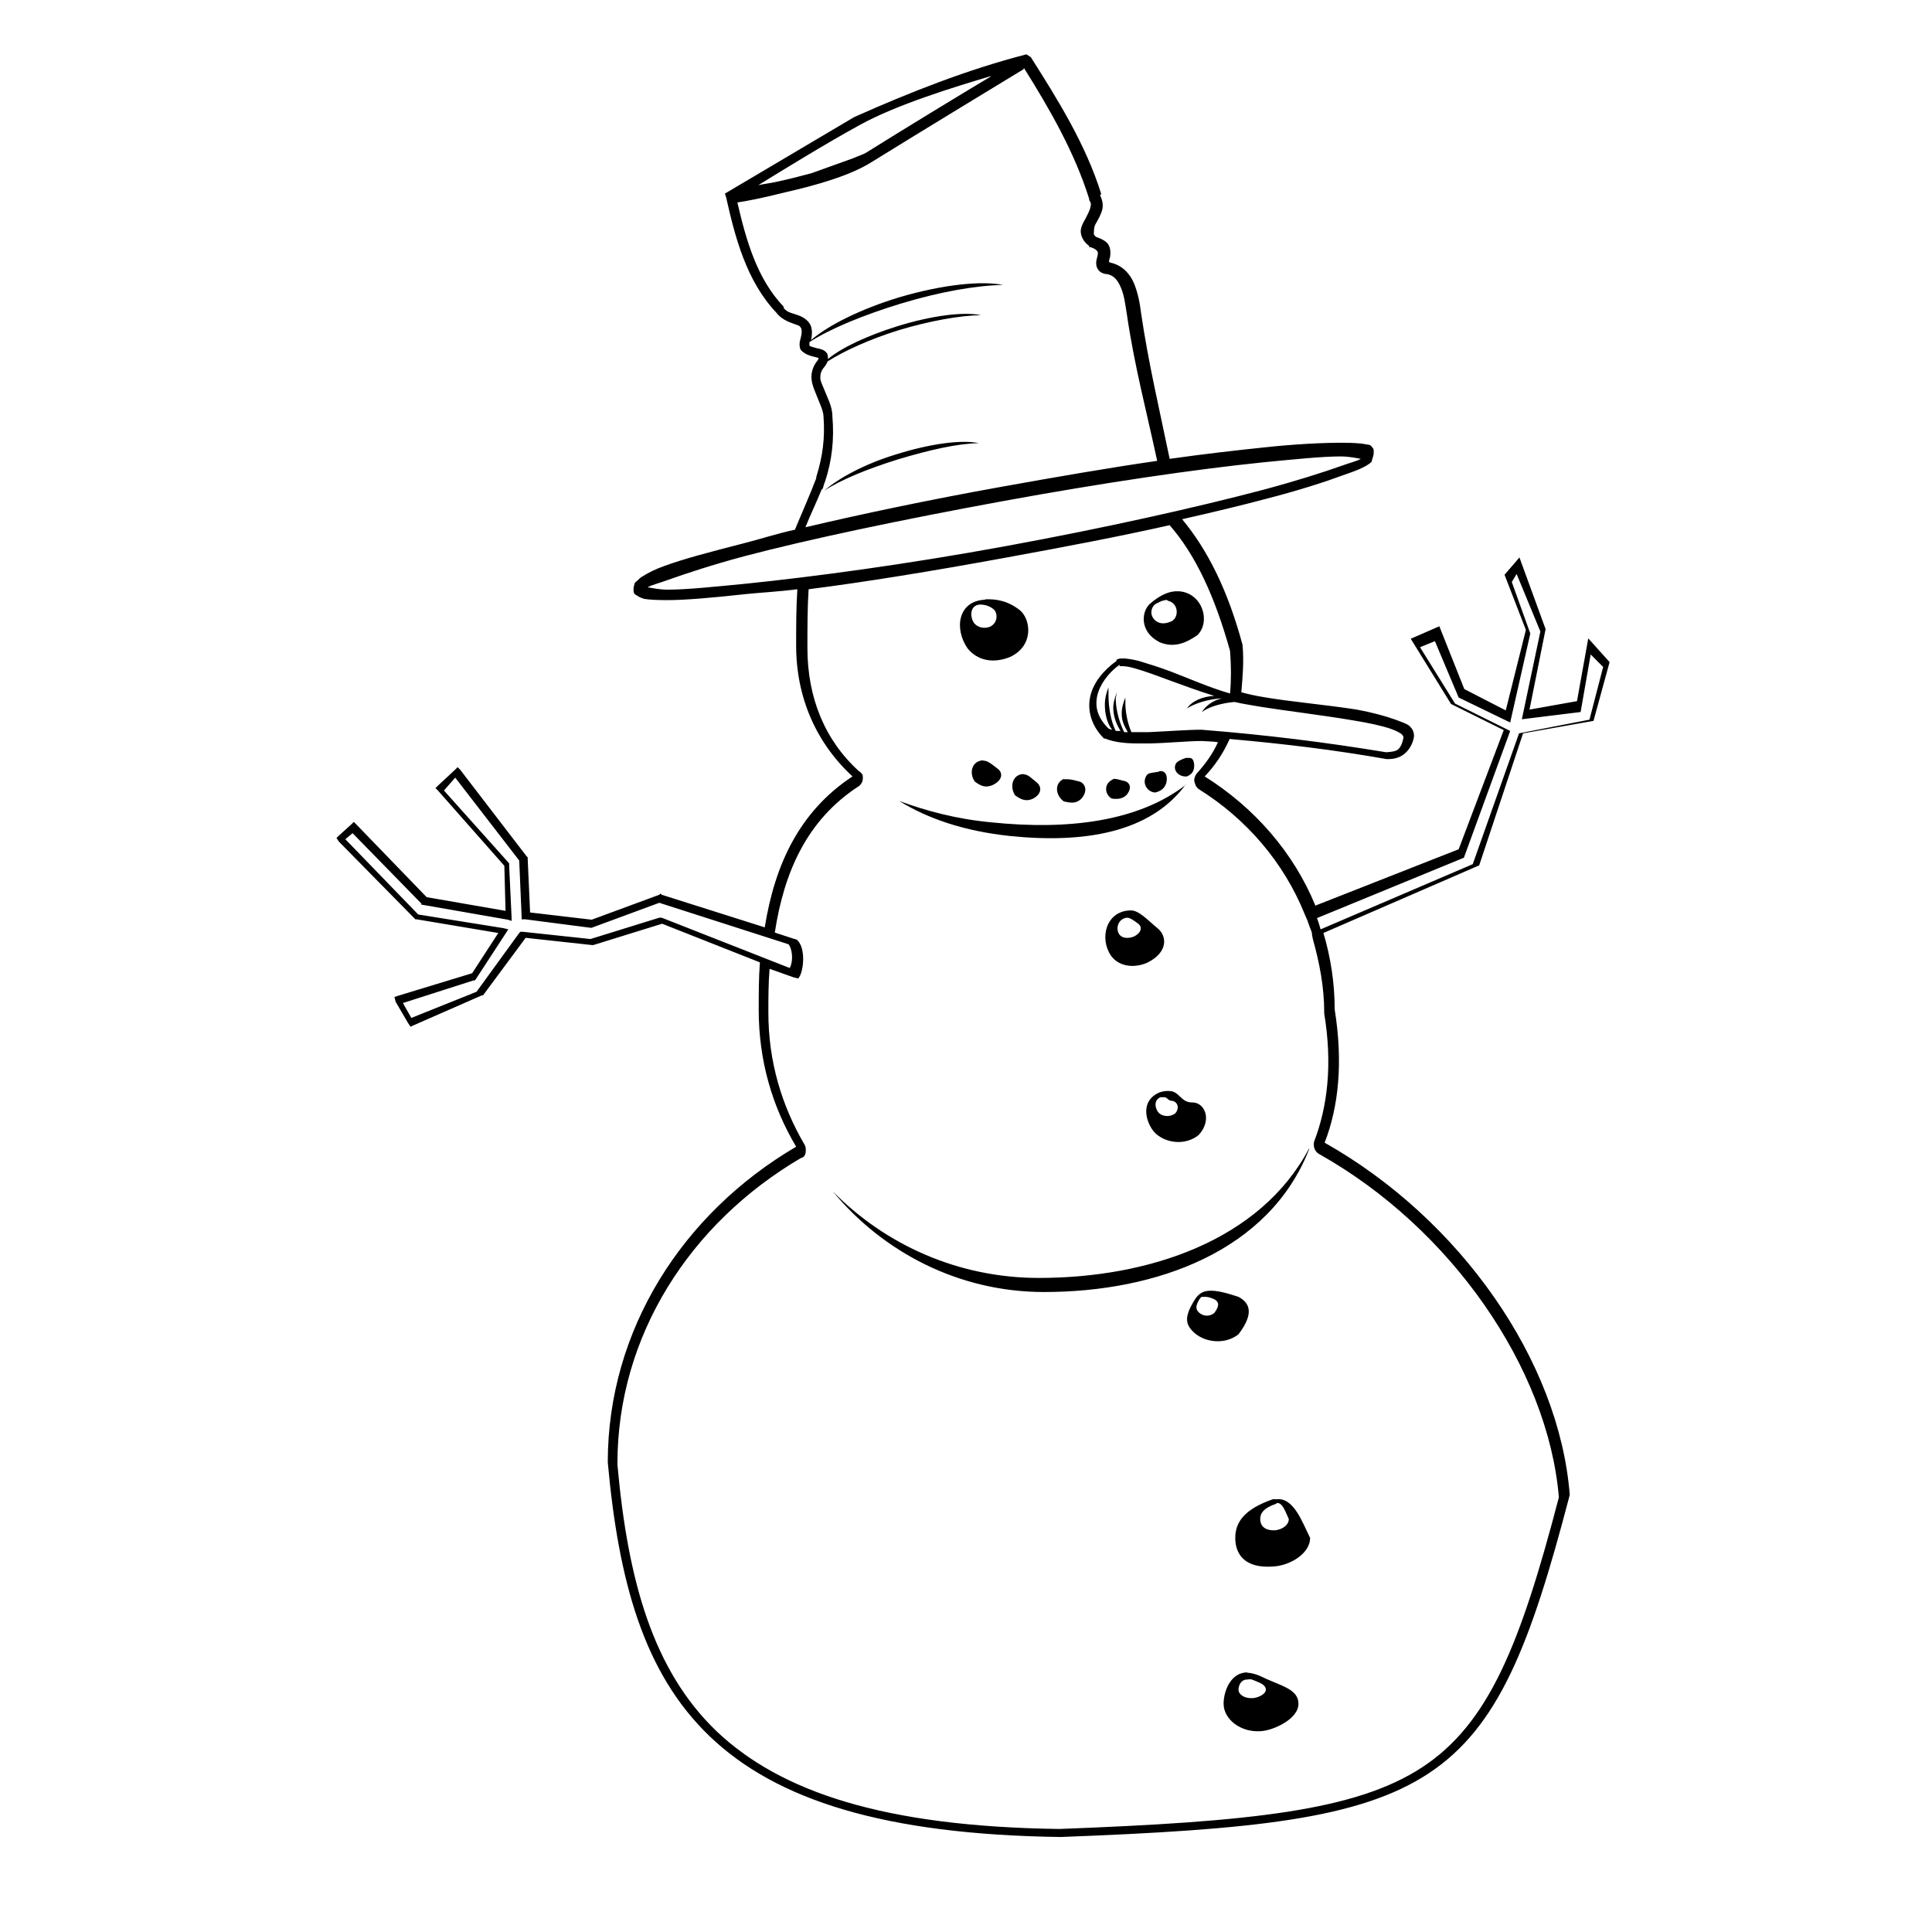 <?xml version="1.0" encoding="UTF-8" standalone="no"?>
<!-- Created with Inkscape (http://www.inkscape.org/) -->
<svg xmlns:dc="http://purl.org/dc/elements/1.1/" xmlns:cc="http://creativecommons.org/ns#" xmlns:rdf="http://www.w3.org/1999/02/22-rdf-syntax-ns#" xmlns:svg="http://www.w3.org/2000/svg" xmlns="http://www.w3.org/2000/svg" version="1.1" width="100%" height="100%" viewBox="0 0 48 48" id="svg2">
<defs id="defs63" />
<path d="m 25.50,1.35 c -1.47,0.38 -2.89,0.94 -4.28,1.56 l -3.21,1.90 0.03,0.09 c 0.22,0.98 0.50,2.08 1.25,2.87 0.16,0.21 0.41,0.26 0.53,0.31 0.06,0.02 0.07,0.05 0.09,0.09 0.01,0.04 0.02,0.11 -0.03,0.28 -0.02,0.06 -0.02,0.15 0,0.21 0.02,0.06 0.08,0.09 0.12,0.12 0.08,0.05 0.17,0.07 0.25,0.09 0.05,0.01 0.08,0.02 0.09,0.03 -0.00,0.01 -0.01,0.03 -0.03,0.06 -0.10,0.12 -0.15,0.27 -0.15,0.40 0.00,0.13 0.04,0.25 0.09,0.37 0.09,0.24 0.21,0.47 0.21,0.62 0.04,0.53 -0.02,0.99 -0.18,1.5 -7.76e-4,0.00 7.76e-4,0.02 0,0.03 -0.18,0.47 -0.34,0.82 -0.53,1.28 -0.46,0.10 -0.88,0.24 -1.28,0.34 -0.82,0.21 -1.50,0.39 -1.96,0.56 -0.23,0.08 -0.40,0.17 -0.53,0.25 -0.06,0.03 -0.11,0.08 -0.15,0.12 -0.02,0.02 -0.04,0.02 -0.06,0.06 -0.01,0.03 -0.03,0.09 -0.03,0.15 0.00,0.05 0.00,0.09 0.03,0.12 0.02,0.02 0.07,0.04 0.09,0.06 0.04,0.02 0.08,0.04 0.15,0.06 0.13,0.02 0.32,0.03 0.56,0.03 0.46,0.00 1.14,-0.06 1.96,-0.15 0.39,-0.04 0.81,-0.06 1.28,-0.12 -0.03,0.46 -0.03,0.91 -0.03,1.40 0,1.29 0.50,2.42 1.40,3.25 -1.32,0.87 -1.93,2.19 -2.18,3.75 l -2.56,-0.81 -0.03,-0.03 -0.03,0.03 -1.68,0.62 -1.53,-0.18 -0.06,-1.34 0,-0.03 -0.03,-0.03 -1.65,-2.15 -0.06,-0.06 -0.06,0.06 -0.43,0.40 -0.06,0.06 0.06,0.06 1.65,1.87 0.03,1.12 -1.96,-0.34 -1.75,-1.81 -0.06,-0.06 -0.06,0.06 -0.31,0.28 -0.06,0.06 0.06,0.09 1.87,1.90 0.03,0.03 0.03,0 2.03,0.34 -0.65,1 -1.84,0.56 -0.09,0.03 0.03,0.12 0.31,0.53 0.06,0.09 0.06,-0.03 1.71,-0.75 0.03,0 1.06,-1.43 1.65,0.18 0.03,0 1.71,-0.53 2.43,0.96 c -0.03,0.38 -0.03,0.78 -0.03,1.18 0,1.25 0.33,2.39 0.93,3.40 -2.83,1.66 -4.68,4.56 -4.68,7.84 0.53,5.87 2.48,9.19 11.25,9.31 9.48,-0.36 10.70,-1.03 12.65,-8.5 -0.26,-3.33 -2.72,-6.85 -6.09,-8.75 0.35,-0.90 0.46,-2.00 0.25,-3.31 0,-0.65 -0.10,-1.30 -0.28,-1.90 l 3.87,-1.68 1.09,-3.28 1.75,-0.31 0.40,-1.46 -0.53,-0.59 -0.28,1.56 -1.18,0.21 0.40,-2 -0.65,-1.78 -0.37,0.43 0.53,1.37 -0.5,2 -1.03,-0.53 -0.62,-1.56 -0.71,0.31 1,1.62 1.31,0.65 -1.12,2.96 -3.56,1.40 c -0.54,-1.32 -1.52,-2.44 -2.75,-3.21 0.25,-0.26 0.46,-0.57 0.62,-0.93 1.35,0.12 2.60,0.27 3.90,0.5 l 0.03,0 c 0.15,-0.00 0.28,-0.03 0.40,-0.12 0.11,-0.09 0.21,-0.22 0.25,-0.43 l 0,-0.03 c 0.00,-0.10 -0.04,-0.18 -0.12,-0.25 -0.08,-0.06 -0.21,-0.10 -0.34,-0.15 -0.25,-0.09 -0.58,-0.18 -0.96,-0.25 -0.76,-0.12 -1.69,-0.20 -2.31,-0.31 -0.19,-0.03 -0.37,-0.07 -0.56,-0.12 0.03,-0.35 0.07,-0.76 0.03,-1.18 -0.36,-1.34 -0.86,-2.35 -1.5,-3.12 0.75,-0.17 1.46,-0.34 2.06,-0.5 0.82,-0.21 1.47,-0.42 1.93,-0.59 0.23,-0.08 0.40,-0.14 0.53,-0.21 0.06,-0.03 0.14,-0.08 0.18,-0.12 0.02,-0.02 0.01,-0.05 0.03,-0.09 0.01,-0.03 0.03,-0.09 0.03,-0.15 -0.00,-0.05 -0.00,-0.09 -0.03,-0.12 -0.02,-0.02 -0.03,-0.04 -0.06,-0.06 -0.04,-0.02 -0.08,-0.01 -0.15,-0.03 -0.13,-0.02 -0.32,-0.03 -0.56,-0.03 -0.46,-0.00 -1.14,0.03 -1.96,0.12 -0.67,0.07 -1.46,0.16 -2.31,0.28 -0.25,-1.21 -0.53,-2.39 -0.71,-3.62 -0.03,-0.25 -0.08,-0.51 -0.18,-0.75 -0.10,-0.23 -0.28,-0.43 -0.56,-0.5 -0.03,-0.00 -0.05,-0.02 -0.06,-0.03 0.00,-0.00 0.01,-0.05 0.03,-0.12 0.01,-0.07 0.02,-0.17 -0.03,-0.28 -0.04,-0.09 -0.16,-0.16 -0.31,-0.21 -0.09,-0.06 -0.06,-0.10 -0.06,-0.15 0.00,-0.04 0.00,-0.12 0.06,-0.21 0.05,-0.09 0.12,-0.21 0.15,-0.34 0.02,-0.11 0.00,-0.22 -0.06,-0.34 l 0.03,-0.03 c -0.38,-1.22 -1.07,-2.33 -1.75,-3.40 z m -0.06,0.34 c 0.64,1.02 1.26,2.10 1.62,3.25 l 0,0.03 c 0.05,0.07 0.05,0.11 0.03,0.18 -0.01,0.07 -0.07,0.18 -0.12,0.28 -0.05,0.09 -0.11,0.18 -0.12,0.31 -0.00,0.13 0.07,0.27 0.21,0.37 l 0,0.03 0.03,0 c 0.13,0.04 0.17,0.09 0.18,0.12 0.01,0.02 0.01,0.03 0,0.09 -0.01,0.05 -0.05,0.14 -0.03,0.25 0.01,0.05 0.04,0.11 0.09,0.15 0.04,0.03 0.09,0.05 0.15,0.06 0.00,5.44e-4 0.02,-5.17e-4 0.03,0 0.17,0.04 0.26,0.15 0.34,0.34 0.08,0.18 0.11,0.43 0.15,0.68 0.18,1.24 0.49,2.41 0.75,3.62 -1.18,0.17 -2.51,0.40 -3.90,0.65 -1.78,0.32 -3.44,0.67 -4.84,1 0.12,-0.30 0.27,-0.61 0.40,-0.93 0.00,-0.00 0.02,-0.02 0.03,-0.03 0.02,-0.05 0.03,-0.12 0.06,-0.18 0.17,-0.52 0.23,-1.05 0.18,-1.62 -0.00,-0.25 -0.13,-0.47 -0.21,-0.68 -0.04,-0.10 -0.09,-0.19 -0.09,-0.28 -7.76e-4,-0.08 0.02,-0.17 0.09,-0.25 0.04,-0.05 0.07,-0.09 0.09,-0.15 0.41,-0.26 1.04,-0.55 1.78,-0.78 0.77,-0.23 1.50,-0.36 2.03,-0.37 -0.43,-0.09 -1.23,0.01 -2.09,0.28 -0.73,0.23 -1.36,0.52 -1.71,0.81 0.00,-0.05 -0.00,-0.11 -0.03,-0.15 -0.07,-0.09 -0.16,-0.10 -0.25,-0.12 -0.08,-0.02 -0.15,-0.04 -0.18,-0.06 -1.71e-4,-4.4e-4 -0.00,-0.00 0,-0.03 0.00,-0.01 -0.00,-0.04 0,-0.06 0.51,-0.33 1.33,-0.67 2.28,-0.96 0.96,-0.29 1.87,-0.45 2.53,-0.46 -0.54,-0.11 -1.51,-0.01 -2.59,0.31 -0.95,0.29 -1.75,0.69 -2.18,1.06 0.03,-0.14 0.03,-0.24 0,-0.34 -0.04,-0.12 -0.15,-0.20 -0.25,-0.25 -0.18,-0.08 -0.34,-0.08 -0.43,-0.21 l 0,-0.03 c -0.66,-0.69 -0.93,-1.64 -1.15,-2.59 0.21,-0.03 0.63,-0.11 1.18,-0.25 0.75,-0.17 1.61,-0.41 2.15,-0.75 1.16,-0.72 3.50,-2.14 3.78,-2.31 z m -4.96,10.50 c 0.41,-0.27 1.07,-0.54 1.84,-0.78 0.77,-0.23 1.46,-0.39 2,-0.40 -0.43,-0.09 -1.20,0.01 -2.06,0.28 -0.79,0.24 -1.44,0.60 -1.78,0.90 z m 4.12,-10.28 c -0.77,0.46 -2.10,1.27 -3.06,1.87 -0.09,0.06 -0.21,0.09 -0.34,0.15 l -1.03,0.37 c -0.23,0.06 -0.48,0.13 -0.71,0.18 -0.34,0.08 -0.38,0.07 -0.62,0.12 0.57,-0.35 1.67,-1.03 2.53,-1.5 0.91,-0.50 2.31,-0.93 3.25,-1.21 z m 8.71,9.43 c 0.21,5.17e-4 0.38,0.04 0.5,0.06 -0.11,0.06 -0.28,0.10 -0.5,0.18 -0.45,0.16 -1.11,0.37 -1.93,0.59 -1.63,0.43 -3.89,0.94 -6.40,1.40 -2.51,0.46 -4.78,0.76 -6.43,0.93 -0.82,0.08 -1.50,0.15 -1.96,0.15 -0.22,-5.17e-4 -0.38,-0.04 -0.5,-0.06 0.11,-0.06 0.28,-0.10 0.5,-0.18 0.45,-0.16 1.08,-0.37 1.90,-0.59 1.63,-0.43 3.92,-0.91 6.43,-1.37 2.51,-0.46 4.78,-0.79 6.43,-0.96 0.82,-0.08 1.50,-0.15 1.96,-0.15 z m -4.25,1.71 c 0.64,0.73 1.12,1.76 1.5,3.12 0.03,0.38 0.03,0.73 0,1.06 -0.52,-0.15 -1.01,-0.37 -1.43,-0.53 -0.31,-0.12 -0.61,-0.21 -0.84,-0.28 -0.12,-0.03 -0.24,-0.05 -0.34,-0.06 -0.03,-0.00 -0.06,-0.00 -0.09,0 -0.04,0.00 -0.08,0.01 -0.12,0.03 l 0,0.03 c -0.32,0.23 -0.57,0.53 -0.65,0.87 -0.08,0.34 0.01,0.73 0.34,1.06 l 0.03,0 c 0.19,0.08 0.46,0.12 0.78,0.12 0.00,0.00 0.02,-0.00 0.03,0 0.10,-1.74e-4 0.19,0.00 0.31,0 0.45,-0.01 0.95,-0.06 1.28,-0.06 0.13,0.01 0.27,0.01 0.40,0.03 -0.13,0.29 -0.32,0.55 -0.53,0.78 -0.03,0.04 -0.05,0.09 -0.06,0.15 -3.51e-4,0.04 0.01,0.08 0.03,0.12 0.00,0.02 0.01,0.04 0.03,0.06 0.01,0.02 0.03,0.04 0.06,0.06 1.18,0.74 2.10,1.81 2.62,3.09 0.03,0.08 0.07,0.15 0.08,0.19 0.03,0.09 0.06,0.17 0.10,0.27 0.00,0.03 0.02,0.15 0.03,0.18 0.16,0.57 0.28,1.18 0.28,1.81 -6.33e-4,0.01 -6.33e-4,0.02 0,0.03 0.21,1.27 0.08,2.32 -0.25,3.18 -0.03,0.11 0.01,0.25 0.12,0.31 3.28,1.84 5.69,5.32 5.96,8.53 -0.96,3.68 -1.75,5.63 -3.40,6.71 -1.65,1.08 -4.26,1.35 -9,1.53 -0.00,-4.1e-5 -0.02,4.2e-5 -0.03,0 -4.34,-0.06 -6.91,-0.92 -8.50,-2.43 -1.57,-1.51 -2.20,-3.72 -2.46,-6.62 -2.59e-4,-0.00 2.57e-4,-0.02 0,-0.03 0.00,-3.17 1.80,-5.97 4.56,-7.59 0.02,-0.00 0.04,-0.01 0.06,-0.03 0.01,-0.00 0.02,-0.01 0.03,-0.03 0.02,-0.03 0.03,-0.08 0.03,-0.12 0.00,-0.05 -0.00,-0.10 -0.03,-0.15 -0.57,-0.97 -0.90,-2.07 -0.90,-3.28 0,-0.37 0.00,-0.73 0.03,-1.09 l 0.59,0.21 0.12,0.03 c 0.13,-0.12 0.21,-0.75 -0.03,-0.96 -0.01,-0.01 -0.09,-0.03 -0.09,-0.03 l -0.46,-0.15 c 0.23,-1.51 0.80,-2.79 2.06,-3.62 0.06,-0.03 0.10,-0.09 0.12,-0.15 0.01,-0.05 0.01,-0.10 0,-0.15 -0.02,-0.03 -0.05,-0.07 -0.09,-0.09 -0.85,-0.77 -1.28,-1.83 -1.28,-3.06 0,-0.51 -0.00,-1.00 0.03,-1.46 1.41,-0.18 3.07,-0.45 4.87,-0.78 1.48,-0.27 2.85,-0.53 4.09,-0.81 z m 8.62,1.21 0.59,1.43 -0.46,2.18 1.46,-0.18 0.25,-1.43 0.31,0.31 -0.34,1.31 -1.75,0.34 -1.15,3.25 -3.78,1.62 c -0.03,-0.10 -0.05,-0.18 -0.09,-0.28 l 3.65,-1.5 1.15,-3.15 -1.37,-0.68 -0.87,-1.40 0.37,-0.15 0.59,1.40 1.28,0.62 0.5,-2.21 -0.46,-1.28 z m -8.40,0.43 c -0.22,-0.01 -0.44,0.08 -0.71,0.31 -0.22,0.20 -0.26,0.71 0.25,0.96 0.35,0.14 0.64,0.02 0.93,-0.18 0.34,-0.34 0.12,-1.05 -0.46,-1.09 z m -4.81,0.21 c -0.67,0.03 -0.77,0.72 -0.43,1.21 0.25,0.31 0.65,0.38 1.06,0.21 0.59,-0.28 0.51,-0.92 0.25,-1.15 -0.31,-0.25 -0.61,-0.29 -0.87,-0.28 z m 4.5,0 c 0.02,2.3e-4 0.03,0.02 0.06,0.03 0.24,0.06 0.27,0.38 0.09,0.5 -0.14,0.06 -0.27,0.09 -0.40,0 -0.19,-0.15 -0.11,-0.37 0,-0.43 0.10,-0.05 0.17,-0.09 0.25,-0.09 z m -4.62,0.12 c 0.09,-0.00 0.22,0.02 0.34,0.12 0.09,0.08 0.12,0.32 -0.09,0.43 -0.15,0.06 -0.31,0.02 -0.40,-0.09 -0.12,-0.18 -0.09,-0.45 0.15,-0.46 z m 3.46,1.53 c 0.01,-0.00 0.03,0.00 0.06,0 0.06,-0.00 0.18,0.01 0.34,0.06 0.21,0.06 0.49,0.16 0.81,0.28 0.33,0.12 0.73,0.27 1.15,0.40 -0.29,0.01 -0.56,0.13 -0.68,0.31 0.19,-0.12 0.51,-0.23 0.87,-0.25 -0.22,0.05 -0.40,0.18 -0.5,0.34 0.18,-0.13 0.48,-0.22 0.81,-0.25 0.21,0.05 0.43,0.08 0.65,0.12 0.62,0.10 1.55,0.21 2.31,0.34 0.37,0.06 0.70,0.13 0.93,0.21 0.11,0.04 0.19,0.08 0.25,0.12 0.04,0.03 0.06,0.07 0.06,0.09 -0.03,0.16 -0.08,0.26 -0.15,0.31 -0.06,0.04 -0.15,0.05 -0.28,0.06 -1.52,-0.25 -2.96,-0.43 -4.59,-0.56 -0.34,-0.00 -0.86,0.04 -1.31,0.06 -0.16,0.00 -0.29,0.00 -0.43,0 -0.08,-0.18 -0.14,-0.43 -0.15,-0.68 -0.00,-0.06 -0.00,-0.12 0,-0.18 -0.05,0.12 -0.10,0.28 -0.09,0.43 0.00,0.16 0.08,0.31 0.15,0.43 -0.03,-0.00 -0.06,0.00 -0.09,0 -0.10,-0.20 -0.20,-0.50 -0.21,-0.81 -0.00,-0.06 0.02,-0.12 0.03,-0.18 -0.05,0.13 -0.10,0.27 -0.09,0.43 0.01,0.20 0.09,0.39 0.18,0.53 -0.04,-0.00 -0.08,0.00 -0.12,0 -0.11,-0.22 -0.18,-0.55 -0.18,-0.90 -2.3e-4,-0.06 -0.00,-0.12 0,-0.18 -0.05,0.12 -0.09,0.27 -0.09,0.43 9.7e-4,0.24 0.06,0.47 0.18,0.62 -0.03,-0.00 -0.06,-0.02 -0.09,-0.03 -0.27,-0.27 -0.34,-0.53 -0.28,-0.81 0.06,-0.27 0.26,-0.56 0.56,-0.78 z m 1.65,2.28 c -0.11,0.04 -0.21,0.08 -0.25,0.15 -0.08,0.18 0.10,0.33 0.28,0.31 0.11,-0.05 0.17,-0.11 0.18,-0.25 0.00,-0.14 -0.04,-0.21 -0.12,-0.21 -0.02,-0.00 -0.06,-0.00 -0.09,0 z m -5.03,0.06 c -0.29,0.01 -0.36,0.32 -0.21,0.53 0.14,0.10 0.25,0.16 0.43,0.09 0.26,-0.12 0.27,-0.30 0.15,-0.40 -0.13,-0.10 -0.26,-0.22 -0.37,-0.21 z m 4.37,0.28 c -0.13,0.03 -0.26,0.02 -0.31,0.09 -0.13,0.19 0.01,0.42 0.21,0.43 0.13,-0.03 0.24,-0.10 0.28,-0.25 0.04,-0.22 -0.06,-0.30 -0.18,-0.28 z m -3.37,0.06 c -0.28,0.01 -0.35,0.32 -0.21,0.53 0.14,0.10 0.26,0.16 0.43,0.09 0.24,-0.12 0.23,-0.30 0.12,-0.40 -0.13,-0.10 -0.23,-0.22 -0.34,-0.21 z m -14.12,0.09 1.59,2.06 0.06,1.40 0,0.06 0.09,0 1.62,0.21 0.03,0 1.68,-0.62 3.21,1.03 c 0.09,0.10 0.13,0.41 0.03,0.59 l -3.18,-1.25 -0.03,0 -0.03,0 -1.71,0.53 -1.68,-0.18 -0.06,0 -0.03,0.03 -1.06,1.46 -1.62,0.65 -0.21,-0.37 1.75,-0.56 0.03,0 0.03,-0.03 0.75,-1.15 0.06,-0.09 -0.12,-0.03 -2.12,-0.34 -1.81,-1.87 0.18,-0.15 1.71,1.75 0,0.03 0.03,0 2.12,0.37 0.09,0.03 0,-0.09 -0.06,-1.28 0,-0.03 0,-0.03 -1.62,-1.81 z m 15.12,0.03 c -0.25,0.12 -0.20,0.42 0,0.56 0.17,0.04 0.30,0.06 0.43,-0.06 0.18,-0.20 0.10,-0.38 -0.03,-0.43 -0.12,-0.03 -0.22,-0.06 -0.31,-0.06 -0.01,-3.45e-4 -0.01,-6.83e-4 -0.03,0 -0.01,6.83e-4 -0.05,-0.00 -0.06,0 z m 1.25,0 c -0.02,8.85e-4 -0.04,0.02 -0.06,0.03 -0.20,0.11 -0.17,0.36 0,0.46 0.14,0.02 0.27,0.01 0.37,-0.09 0.14,-0.17 0.08,-0.30 -0.03,-0.34 -0.10,-0.02 -0.20,-0.06 -0.28,-0.06 z m 1.78,0.15 c -1.18,0.91 -2.92,1.13 -4.84,0.93 -0.85,-0.08 -1.60,-0.28 -2.28,-0.53 0.71,0.44 1.62,0.75 2.75,0.87 1.84,0.19 3.49,-0.08 4.37,-1.28 z m -1.40,3.12 c -0.58,0.03 -0.75,0.69 -0.46,1.12 0.18,0.26 0.55,0.33 0.90,0.18 0.51,-0.25 0.50,-0.64 0.28,-0.84 -0.27,-0.22 -0.49,-0.48 -0.71,-0.46 z m -0.06,0.18 c 0.08,-0.00 0.17,0.07 0.28,0.15 0.09,0.07 0.10,0.20 -0.09,0.31 -0.13,0.06 -0.29,0.06 -0.37,-0.03 -0.12,-0.15 -0.04,-0.41 0.18,-0.43 z m 1.09,4.31 c -0.06,-0.01 -0.16,-0.01 -0.28,0.03 -0.54,0.23 -0.31,0.83 -0.09,1.03 0.29,0.25 0.75,0.28 1.06,0.03 0.35,-0.38 0.15,-0.83 -0.18,-0.81 -0.25,-0.01 -0.29,-0.24 -0.5,-0.28 z m -0.25,0.15 c 0.02,-0.00 0.04,0.00 0.06,0 0.11,-0.01 0.10,0.08 0.21,0.09 0.12,-0.00 0.22,0.16 0.09,0.31 -0.11,0.09 -0.29,0.09 -0.40,0 -0.08,-0.07 -0.17,-0.31 0.03,-0.40 z m 3.68,1.28 c -1.21,2.28 -3.98,3.21 -6.71,3.21 -2.00,0 -3.81,-0.82 -5.12,-2.15 1.25,1.51 3.13,2.5 5.25,2.5 2.78,0 5.60,-1.01 6.59,-3.56 z m -2.5,3.53 c -0.12,0.01 -0.22,0.06 -0.31,0.18 -0.32,0.49 -0.25,0.67 -0.03,0.87 0.29,0.25 0.78,0.28 1.09,0.03 0.38,-0.50 0.30,-0.77 0,-0.93 -0.25,-0.08 -0.53,-0.17 -0.75,-0.15 z m -0.15,0.15 c 0.02,-0.00 0.05,-0.00 0.09,0 0.06,0.00 0.14,0.03 0.21,0.06 0.11,0.06 0.14,0.15 0,0.34 -0.11,0.09 -0.26,0.09 -0.37,0 -0.08,-0.07 -0.12,-0.15 0,-0.34 0.02,-0.03 0.03,-0.05 0.06,-0.06 z m 1.75,5.03 c -0.72,0.25 -0.93,0.58 -0.93,0.96 0,0.38 0.21,0.76 0.93,0.71 0.44,-0.02 0.93,-0.33 0.93,-0.71 -0.19,-0.38 -0.41,-1.02 -0.84,-0.96 -0.02,0.00 -0.06,-0.01 -0.09,0 z m 0.12,0.09 c 0.14,0.01 0.21,0.26 0.28,0.40 0,0.15 -0.16,0.26 -0.34,0.28 -0.28,0.01 -0.37,-0.13 -0.37,-0.28 0,-0.15 0.09,-0.27 0.37,-0.37 0.02,-0.00 0.04,-0.03 0.06,-0.03 z m -0.75,4.21 c -0.41,-0.00 -0.59,0.46 -0.59,0.78 0,0.38 0.42,0.72 0.93,0.68 0.31,-0.02 0.93,-0.30 0.93,-0.68 0,-0.38 -0.47,-0.45 -0.93,-0.68 -0.11,-0.05 -0.24,-0.09 -0.34,-0.09 z m -0.03,0.18 c 0.04,-0.00 0.09,-0.02 0.15,0 0.17,0.07 0.34,0.12 0.34,0.25 0,0.12 -0.22,0.21 -0.34,0.21 -0.19,0.01 -0.34,-0.09 -0.34,-0.21 0,-0.09 0.05,-0.23 0.18,-0.25 z" />
</svg>

